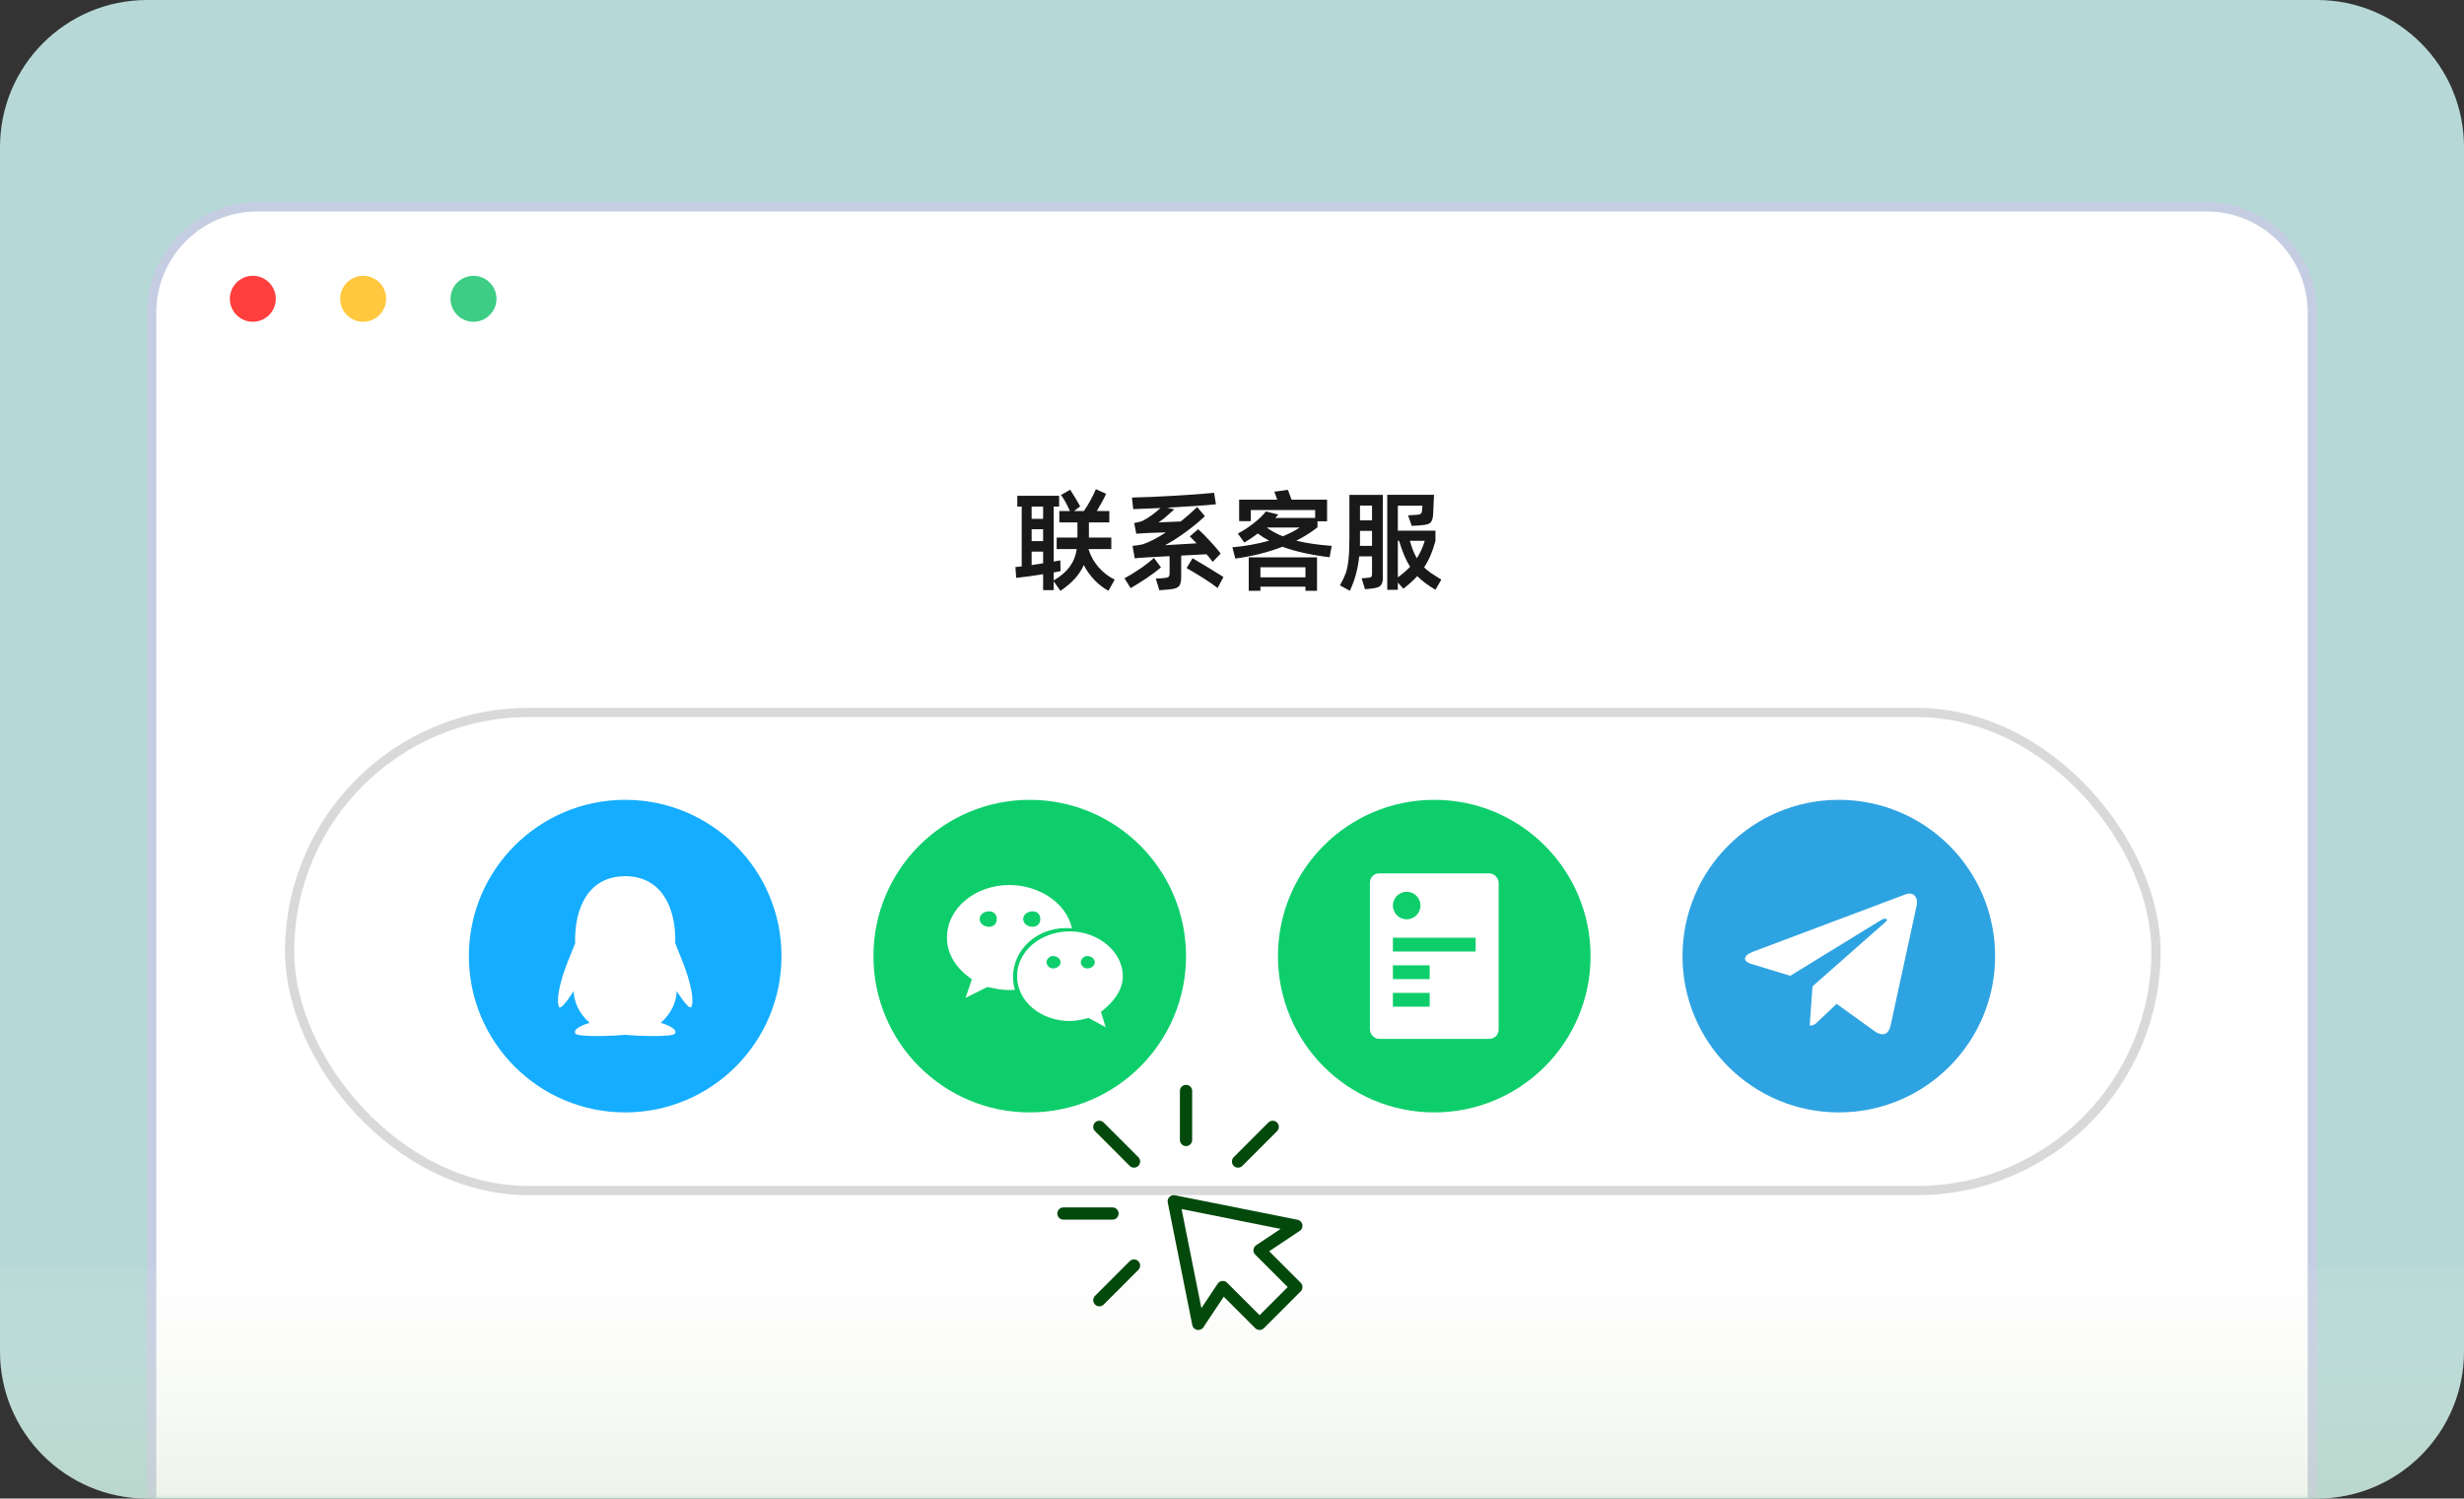 <svg width="268" height="163" viewBox="0 0 268 163" fill="none" xmlns="http://www.w3.org/2000/svg">
<rect x="0" y="0" width="268" height="163" fill="#333333" stroke="none"/>
<g id="Group 1321316592">
<path id="Rectangle 64" d="M0 16C0 7.163 7.163 0 16 0H252C260.837 0 268 7.163 268 16V147C268 155.837 260.837 163 252 163H16C7.163 163 0 155.837 0 147V16Z" fill="#B6D8D6"/>
<g id="Mask group">
<mask id="mask0_3375_10032" style="mask-type:alpha" maskUnits="userSpaceOnUse" x="0" y="0" width="268" height="163">
<path id="Rectangle 65" d="M0 16C0 7.163 7.163 0 16 0H252C260.837 0 268 7.163 268 16V147C268 155.837 260.837 163 252 163H16C7.163 163 0 155.837 0 147V16Z" fill="#E1E9FF"/>
</mask>
<g mask="url(#mask0_3375_10032)">
<g id="Group 1321316470">
<path id="Rectangle 34625646" d="M16.5 34C16.5 27.649 21.649 22.5 28 22.5H240C246.351 22.5 251.5 27.649 251.5 34V166.5H16.5V34Z" fill="white" stroke="#C4CDE1"/>
<rect id="Rectangle 4" x="31.5" y="77.5" width="203" height="52" rx="26" fill="white" stroke="#D9D9D9"/>
<path id="&#232;&#180;&#166;&#230;&#136;&#183;&#230;&#179;&#168;&#229;&#134;&#140;" d="M118.388 59.724C118.612 60.452 118.976 61.108 119.48 61.692C119.992 62.276 120.58 62.728 121.244 63.048L120.56 64.26C120.008 63.964 119.496 63.568 119.024 63.072C118.56 62.584 118.18 62.048 117.884 61.464C117.652 61.984 117.328 62.476 116.912 62.94C116.496 63.396 115.972 63.84 115.34 64.272L114.608 63.228V64.188H113.456V62.46C112.44 62.628 111.464 62.76 110.528 62.856L110.444 61.68L111.128 61.608V55.104H110.648V53.928H115.196V55.104H114.608V61.08C114.768 61.056 115.008 61.012 115.328 60.948L115.34 61.5L115.352 62.124L114.608 62.268V63.132C115.376 62.684 115.956 62.188 116.348 61.644C116.748 61.1 117.004 60.46 117.116 59.724H114.932V58.476H117.188V56.82H115.22V55.584H116.372C116.036 54.832 115.712 54.252 115.4 53.844L116.396 53.268C116.764 53.82 117.128 54.424 117.488 55.08L116.828 55.584H117.896C118.136 55.232 118.38 54.832 118.628 54.384C118.876 53.928 119.064 53.536 119.192 53.208L120.308 53.712C120.132 54.12 119.796 54.744 119.3 55.584H120.656V56.82H118.436V58.476H120.872V59.724H118.388ZM113.456 56.436V55.104H112.208V56.436H113.456ZM113.456 57.564H112.208V58.86H113.456V57.564ZM112.208 61.464C112.72 61.392 113.136 61.328 113.456 61.272V60H112.208V61.464ZM128.473 60.432V62.76C128.473 63.128 128.429 63.404 128.341 63.588C128.261 63.772 128.113 63.9 127.897 63.972C127.689 64.052 127.365 64.108 126.925 64.14L126.097 64.2L125.713 62.94L126.481 62.892C126.785 62.868 126.981 62.828 127.069 62.772C127.165 62.708 127.213 62.576 127.213 62.376V60.492C126.597 60.532 125.665 60.584 124.417 60.648C124.065 60.664 123.733 60.692 123.421 60.732L123.181 59.376C123.469 59.352 123.825 59.3 124.249 59.22C124.977 58.988 125.829 58.552 126.805 57.912L126.385 57.924C126.137 57.932 125.861 57.94 125.557 57.948C125.253 57.956 124.953 57.968 124.657 57.984C124.289 58 123.933 58.024 123.589 58.056L123.361 56.892C123.801 56.82 124.133 56.728 124.357 56.616C124.949 56.304 125.573 55.852 126.229 55.26C125.397 55.3 124.405 55.34 123.253 55.38L123.121 54.12C124.345 54.096 125.861 54.032 127.669 53.928C129.477 53.824 130.937 53.716 132.049 53.604L132.253 54.852C131.189 54.964 129.421 55.088 126.949 55.224L127.729 55.404C127.217 55.868 126.849 56.192 126.625 56.376C126.401 56.552 126.193 56.7 126.001 56.82C126.425 56.812 127.233 56.78 128.424 56.724C129.057 56.22 129.653 55.696 130.213 55.152L131.053 56.148C130.381 56.78 129.649 57.38 128.857 57.948C128.073 58.516 127.361 58.968 126.721 59.304C127.561 59.264 128.373 59.216 129.157 59.16L130.153 59.1C129.785 58.716 129.537 58.464 129.409 58.344L130.321 57.564C130.673 57.876 131.081 58.284 131.545 58.788C132.017 59.284 132.425 59.756 132.769 60.204L131.905 61.116C131.777 60.94 131.553 60.664 131.233 60.288C130.313 60.328 129.393 60.376 128.473 60.432ZM126.277 61.716C125.853 62.076 125.341 62.46 124.741 62.868C124.141 63.268 123.553 63.636 122.977 63.972L122.305 62.904C122.833 62.624 123.401 62.276 124.009 61.86C124.617 61.444 125.117 61.052 125.509 60.684L126.277 61.716ZM129.709 60.72C130.821 61.368 131.941 62.048 133.069 62.76L132.433 63.96C132.065 63.664 131.545 63.304 130.873 62.88C130.201 62.456 129.597 62.092 129.061 61.788L129.709 60.72ZM144.845 59.376L144.617 60.612C142.577 60.364 140.869 59.984 139.493 59.472C137.885 60.088 136.173 60.516 134.357 60.756L134.045 59.532C135.461 59.404 136.793 59.164 138.041 58.812C137.601 58.58 137.189 58.32 136.805 58.032C136.261 58.44 135.773 58.768 135.341 59.016L134.633 58.032C135.193 57.752 135.777 57.372 136.385 56.892C136.993 56.412 137.425 55.992 137.681 55.632L139.037 55.968L138.701 56.34H143.045V55.476H136.049V56.688H134.777V54.348H138.917C138.805 54.012 138.701 53.724 138.605 53.484L140.081 53.28L140.477 54.348H144.341V56.7H143.297V57.36C142.641 57.88 141.873 58.364 140.993 58.812C142.105 59.084 143.389 59.272 144.845 59.376ZM137.777 57.384C138.297 57.76 138.877 58.076 139.517 58.332C140.237 58.044 140.853 57.728 141.365 57.384H137.777ZM137.093 64.26H135.821V60.624H143.249V64.26H141.989V63.816H137.093V64.26ZM141.989 62.796V61.704H137.093V62.796H141.989ZM156.766 63.048L156.13 64.152C155.282 63.648 154.622 63.152 154.15 62.664C153.742 63.12 153.238 63.576 152.638 64.032L152.038 63.36V64.152H150.886V53.82H155.974C155.942 54.588 155.91 55.276 155.878 55.884C155.862 56.22 155.81 56.476 155.722 56.652C155.642 56.82 155.506 56.94 155.314 57.012C155.122 57.076 154.846 57.12 154.486 57.144L153.55 57.204L153.154 56.052L154.006 56.004C154.254 55.988 154.422 55.952 154.51 55.896C154.606 55.832 154.658 55.724 154.666 55.572C154.698 55.26 154.714 55.072 154.714 55.008H152.038V57.72H156.13V58.824C155.834 59.96 155.422 60.924 154.894 61.716C155.126 61.94 155.374 62.144 155.638 62.328C155.91 62.512 156.286 62.752 156.766 63.048ZM146.77 53.832H150.406V62.844C150.406 63.14 150.362 63.368 150.274 63.528C150.194 63.688 150.062 63.804 149.878 63.876C149.694 63.948 149.43 64 149.086 64.032L148.462 64.092L148.102 62.904L148.702 62.856C148.878 62.84 148.998 62.82 149.062 62.796C149.134 62.772 149.178 62.732 149.194 62.676C149.218 62.612 149.23 62.504 149.23 62.352V60.516H147.838C147.694 61.884 147.354 63.132 146.818 64.26L145.738 63.672C146.018 63.176 146.222 62.752 146.35 62.4C146.486 62.04 146.59 61.556 146.662 60.948C146.734 60.332 146.77 59.476 146.77 58.38V53.832ZM149.23 56.604V54.996H147.922V56.604H149.23ZM149.23 59.376V57.744H147.922V58.896C147.922 59.112 147.918 59.272 147.91 59.376H149.23ZM152.038 62.796C152.518 62.46 152.962 62.08 153.37 61.656C152.922 60.944 152.522 60 152.17 58.824H152.038V62.796ZM154.966 58.824H153.346C153.554 59.576 153.806 60.208 154.102 60.72C154.462 60.168 154.75 59.536 154.966 58.824Z" fill="#191919"/>
<g id="Group 1321316469">
<circle id="Ellipse 15" cx="27.5" cy="32.5" r="2.5" fill="#FF3E3E"/>
<circle id="Ellipse 16" cx="39.5" cy="32.5" r="2.5" fill="#FFC83E"/>
<circle id="Ellipse 17" cx="51.5" cy="32.5" r="2.5" fill="#3DCD85"/>
</g>
</g>
</g>
</g>
<path id="Rectangle 65_2" d="M0 138H268V147C268 155.837 260.837 163 252 163H16C7.163 163 0 155.837 0 147V138Z" fill="url(#paint0_linear_3375_10032)" fill-opacity="0.3"/>
<g id="Frame 3">
<g id="Group 19">
<g id="QQ (1) 1">
<circle id="Ellipse 1" cx="68" cy="104" r="17" fill="#15ADFF"/>
<path id="Vector" d="M74.808 106.199C74.46 105.082 74.06 104.143 73.445 102.607C73.541 98.571 71.863 95.307 67.999 95.307C64.091 95.307 62.451 98.636 62.555 102.607C61.938 104.145 61.54 105.078 61.192 106.199C60.453 108.579 60.693 109.563 60.875 109.585C61.266 109.633 62.398 107.794 62.398 107.794C62.398 108.859 62.946 110.248 64.133 111.25C63.559 111.426 62.27 111.9 62.577 112.419C62.825 112.839 66.841 112.686 67.999 112.556C69.157 112.686 73.174 112.839 73.421 112.419C73.728 111.902 72.437 111.426 71.865 111.25C73.052 110.246 73.6 108.857 73.6 107.794C73.6 107.794 74.732 109.633 75.123 109.585C75.308 109.561 75.547 108.577 74.808 106.199Z" fill="white"/>
</g>
</g>
<g id="Group 20">
<g id="&#229;&#190;&#174;&#228;&#191;&#161; 1">
<circle id="Ellipse 1_2" cx="112" cy="104" r="17" fill="#0ECE6B"/>
<path id="Vector_2" d="M115.945 100.946C116.163 100.946 116.38 100.966 116.597 100.985C116.015 98.284 113.094 96.266 109.768 96.266C106.048 96.279 103 98.793 103 101.985C103 103.826 104.016 105.344 105.704 106.519L105.023 108.535L107.392 107.361C108.24 107.527 108.922 107.693 109.759 107.693C109.977 107.693 110.184 107.683 110.391 107.664C110.256 107.206 110.187 106.731 110.184 106.253C110.193 103.326 112.73 100.948 115.946 100.948L115.945 100.946H115.945ZM112.304 99.127C112.818 99.127 113.153 99.459 113.153 99.969C113.153 100.467 112.818 100.811 112.304 100.811C111.801 100.811 111.288 100.478 111.288 99.969C111.288 99.459 111.801 99.127 112.304 99.127ZM107.567 100.811C107.065 100.811 106.551 100.478 106.551 99.969C106.551 99.459 107.065 99.127 107.567 99.127C108.071 99.127 108.416 99.459 108.416 99.969C108.416 100.467 108.081 100.811 107.567 100.811ZM122.125 106.183C122.125 103.501 119.421 101.308 116.371 101.308C113.154 101.308 110.618 103.501 110.618 106.183C110.618 108.875 113.154 111.06 116.371 111.06C117.043 111.06 117.724 110.894 118.404 110.726L120.259 111.734L119.746 110.06C121.109 109.033 122.125 107.69 122.125 106.183ZM114.506 105.341C114.171 105.341 113.825 105.009 113.825 104.665C113.825 104.333 114.171 103.989 114.506 103.989C115.02 103.989 115.355 104.323 115.355 104.665C115.355 105.009 115.02 105.341 114.506 105.341ZM118.227 105.341C117.891 105.341 117.555 105.009 117.555 104.665C117.555 104.333 117.89 103.989 118.227 103.989C118.74 103.989 119.076 104.323 119.076 104.665C119.076 105.009 118.74 105.341 118.227 105.341Z" fill="white"/>
</g>
</g>
<g id="Group 22">
<g id="&#229;&#190;&#174;&#228;&#191;&#161; 1_2">
<circle id="Ellipse 1_3" cx="156" cy="104" r="17" fill="#0ECE6B"/>
<rect id="Rectangle 70" x="149" y="95" width="14" height="18" rx="1" fill="white"/>
<circle id="Ellipse 2" cx="153" cy="98.5" r="1.5" fill="#0ECE6B"/>
<rect id="Rectangle 71" x="151.5" y="102" width="9" height="1.5" fill="#0ECE6B"/>
<rect id="Rectangle 72" x="151.5" y="105" width="4" height="1.5" fill="#0ECE6B"/>
<rect id="Rectangle 73" x="151.5" y="108" width="4" height="1.5" fill="#0ECE6B"/>
</g>
</g>
<g id="Group 21">
<g id="&#231;&#148;&#181;&#230;&#138;&#165;&#231;&#164;&#190;&#231;&#190;&#164; 1">
<path id="Vector_3" d="M205.627 111.576L208.447 98.593C208.696 97.448 208.025 97 207.256 97.282L190.668 103.521C189.535 103.951 189.554 104.569 190.477 104.85L194.72 106.142L204.574 100.091C205.035 99.791 205.458 99.96 205.112 100.261L197.141 107.285L196.833 111.558C196.998 111.559 197.162 111.523 197.311 111.451C197.46 111.38 197.59 111.275 197.693 111.146L199.767 109.198L204.068 112.289C204.856 112.719 205.413 112.495 205.624 111.577H205.627V111.576ZM217 104C217 113.389 209.389 121 200 121C190.611 121 183 113.389 183 104C183 94.611 190.611 87 200 87C209.389 87 217 94.611 217 104Z" fill="#2EA3E1"/>
</g>
</g>
</g>
<g id="&#231;&#130;&#185;&#229;&#135;&#187;_click 1">
<path id="Vector_4" d="M129 118.667V124" stroke="#03490C" stroke-width="1.333" stroke-linecap="round" stroke-linejoin="round"/>
<path id="Vector_5" fill-rule="evenodd" clip-rule="evenodd" d="M127.667 130.667L141 133.333L137 136L141 140L137 144L133 140L130.333 144L127.667 130.667Z" fill="white" stroke="#03490C" stroke-width="1.333" stroke-linecap="round" stroke-linejoin="round"/>
<path id="Vector_6" d="M138.428 122.572L134.657 126.343" stroke="#03490C" stroke-width="1.333" stroke-linecap="round" stroke-linejoin="round"/>
<path id="Vector_7" d="M119.572 141.428L123.343 137.657" stroke="#03490C" stroke-width="1.333" stroke-linecap="round" stroke-linejoin="round"/>
<path id="Vector_8" d="M115.667 132H121" stroke="#03490C" stroke-width="1.333" stroke-linecap="round" stroke-linejoin="round"/>
<path id="Vector_9" d="M119.572 122.572L123.343 126.343" stroke="#03490C" stroke-width="1.333" stroke-linecap="round" stroke-linejoin="round"/>
</g>
</g>
<defs>
<linearGradient id="paint0_linear_3375_10032" x1="134" y1="163" x2="134" y2="131" gradientUnits="userSpaceOnUse">
<stop stop-color="#C7D8B6"/>
<stop offset="1" stop-color="white" stop-opacity="0"/>
</linearGradient>
</defs>
</svg>

